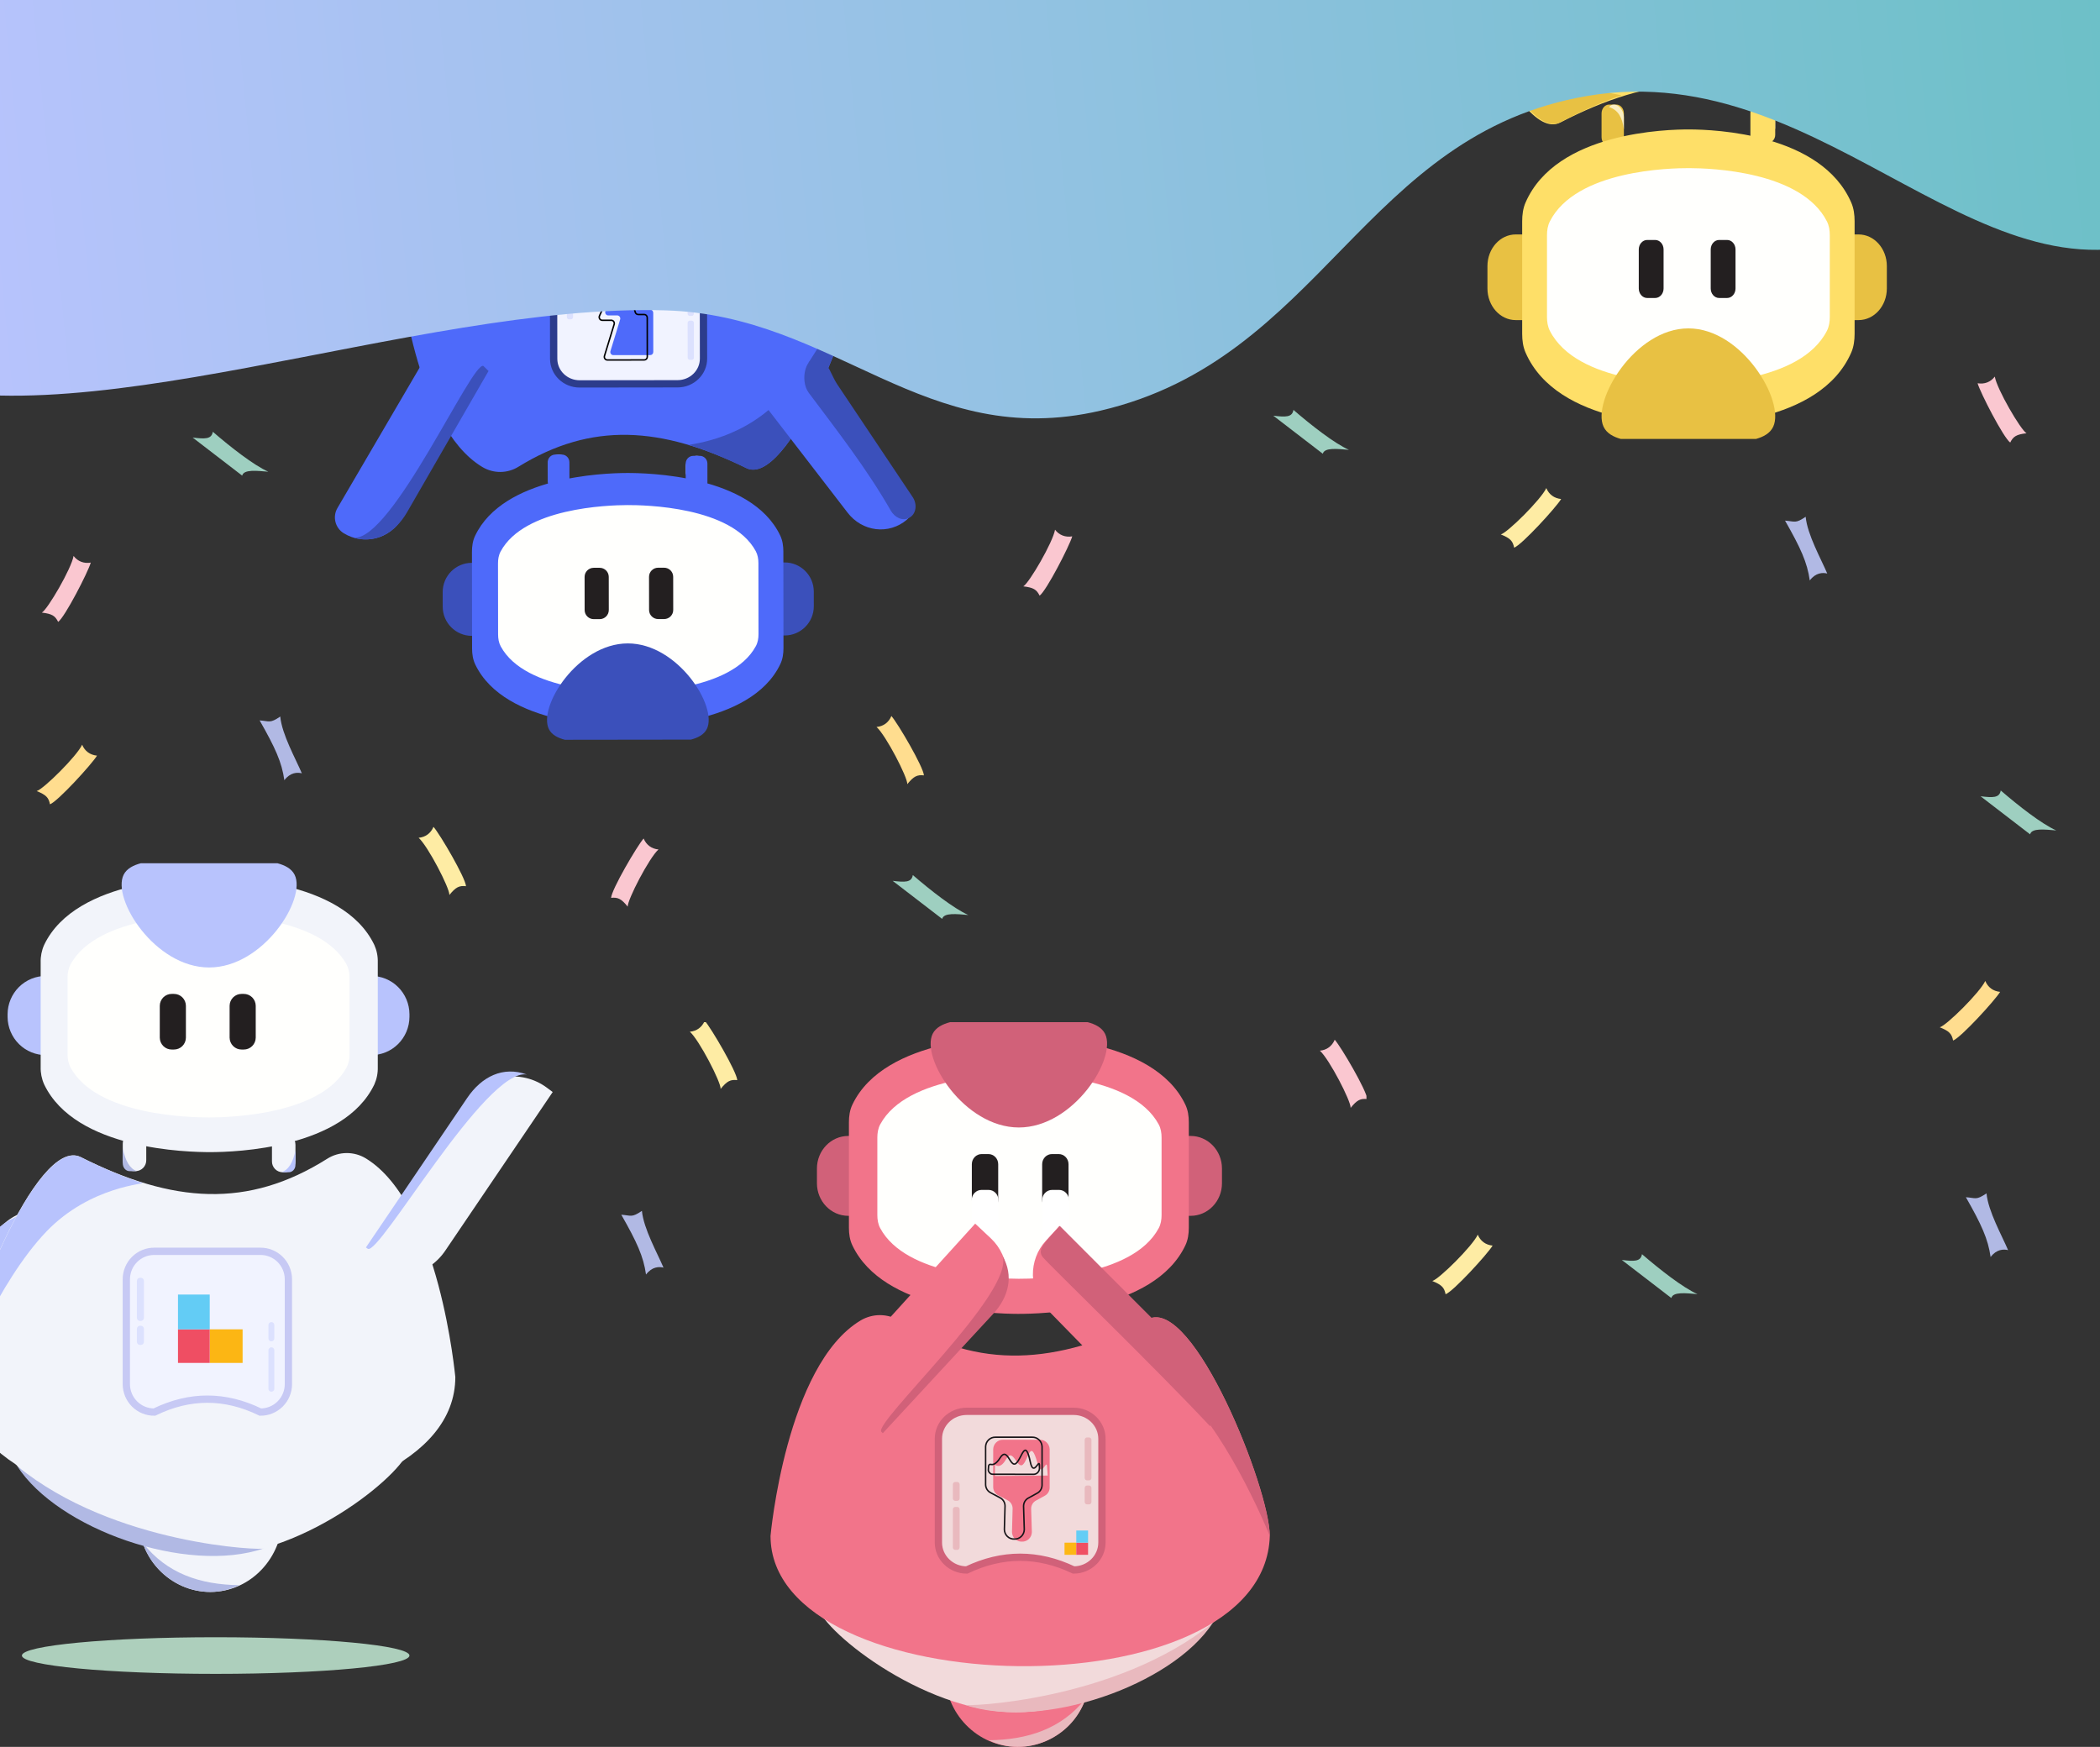 <svg width="1440" height="1198" viewBox="0 0 1440 1198" fill="none" xmlns="http://www.w3.org/2000/svg">
<rect x="0" y="0" width="1440" height="1198" fill="#333333" stroke="none"/>
<path d="M1067.96 39.995L1077.8 28.157L975.732 -71.432C969.745 -77.27 961.863 -80.293 953.818 -79.836C945.774 -79.379 938.227 -75.48 932.836 -68.997L923 -57.168L1025.07 42.421C1031.05 48.258 1038.93 51.28 1046.98 50.824C1055.02 50.369 1062.57 46.474 1067.96 39.995Z" fill="#FEDF68"/>
<path d="M1057.39 41.98C1018.32 6.422 947.839 -64.568 942.208 -69.143C936.577 -73.718 931.528 -65.095 923 -55.619L1013.2 32.163C1028.55 50.111 1041.07 54.184 1057.39 41.98Z" fill="#E8C143"/>
<path d="M1265.07 83.091C1261.04 85.609 1256.45 86.916 1251.78 86.872C1247.11 86.828 1242.54 85.435 1238.55 82.839C1184.42 47.766 1132.94 51.534 1069.87 84.032C1039.47 99.715 987.642 -36.894 987.642 -70.422C991.243 -198.354 1326.16 -189.98 1326.16 -70.422C1326.16 -70.396 1315.67 51.308 1265.07 83.091Z" fill="#FEDF68"/>
<path d="M989.343 -72.3C989.343 -38.458 1040.28 99.539 1070.22 83.721C1085.74 75.374 1104.67 67.447 1111.63 65.607C1114.88 64.745 1076.77 63.603 1047.22 31.231C1014.22 -4.781 989.343 -72.3 989.343 -72.3Z" fill="#E8C143"/>
<path opacity="0.8" d="M1203.68 73.398C1208.72 69.012 1217.11 73.835 1217.29 80.449C1217.29 83.396 1217.29 88.768 1217.29 88.768C1215.77 80.449 1212.21 75.499 1203.68 73.398Z" fill="#FFF9E1"/>
<path d="M1191.94 -95.039C1168.58 -83.056 1145.22 -83.056 1121.86 -95.039C1111.62 -95.039 1103.32 -86.344 1103.32 -75.698V-2.605C1103.36 8.066 1111.69 16.762 1121.86 16.762L1191.94 16.762C1202.19 16.762 1210.49 8.066 1210.49 -2.58V-75.685C1210.53 -86.344 1202.24 -95.039 1191.94 -95.039Z" fill="#FFF9E1" stroke="#E8C143" stroke-width="5" stroke-miterlimit="10"/>
<path d="M1108.36 100.139H1103.37C1100.52 100.139 1098.21 97.398 1098.21 94.017V77.836C1098.21 74.455 1100.52 71.715 1103.37 71.715H1108.36C1111.21 71.715 1113.52 74.455 1113.52 77.836V94.017C1113.52 97.398 1111.21 100.139 1108.36 100.139Z" fill="#E8C143"/>
<path d="M1211.56 98.242H1206.01C1202.85 98.242 1200.28 95.685 1200.28 92.529V77.426C1200.28 74.271 1202.85 71.713 1206.01 71.713H1211.56C1214.73 71.713 1217.29 74.271 1217.29 77.426V92.529C1217.29 95.685 1214.73 98.242 1211.56 98.242Z" fill="#FEDF68"/>
<path opacity="0.8" d="M1103.32 73.398C1107.1 69.013 1113.39 73.835 1113.52 80.448C1113.52 83.396 1113.52 88.768 1113.52 88.768C1112.38 80.49 1109.71 75.527 1103.32 73.398Z" fill="#FFF9E1"/>
<path d="M1274.45 219.518H1039.35C1028.64 219.518 1019.96 209.799 1019.96 197.81V182.482C1019.96 170.494 1028.64 160.775 1039.35 160.775H1274.45C1285.16 160.775 1293.84 170.494 1293.84 182.482V197.81C1293.84 209.799 1285.16 219.518 1274.45 219.518Z" fill="#E8C143"/>
<path d="M1158.49 88.769C1143.57 88.713 1067.25 90.346 1046.11 138.854C1044.35 142.84 1043.78 147.32 1043.78 151.765V228.922C1043.78 233.374 1044.35 237.842 1046.11 241.835C1067.85 291.638 1148.22 291.525 1157.98 291.525C1167.99 291.525 1247.75 291.413 1269.4 241.835C1271.15 237.849 1271.73 233.368 1271.73 228.923V151.768C1271.73 147.315 1271.16 142.847 1269.4 138.854C1248.82 91.639 1175.83 88.826 1158.49 88.769Z" fill="#FEDF68"/>
<path d="M1158.38 115.298C1145.68 115.258 1080.75 116.447 1062.77 151.808C1061.29 154.691 1060.79 158.023 1060.79 161.326V217.36C1060.79 220.67 1061.29 223.99 1062.77 226.879C1081.27 263.184 1149.64 263.102 1157.95 263.102C1166.47 263.102 1234.32 263.019 1252.74 226.879C1254.22 223.996 1254.72 220.665 1254.72 217.362V161.327C1254.72 158.017 1254.22 154.697 1252.74 151.808C1235.22 117.391 1173.13 115.34 1158.38 115.298Z" fill="#FFFFFD"/>
<path d="M1215.93 292.616C1213.8 297.204 1209.07 299.64 1204.17 301H1111.33C1106.44 299.64 1101.71 297.204 1099.58 292.616C1091.44 275.111 1120.8 225.203 1157.75 225.203C1194.71 225.203 1224.06 275.111 1215.93 292.616Z" fill="#E8C143"/>
<path d="M1134.97 204.359H1129.5C1126.31 204.359 1123.73 201.439 1123.73 197.836V171.089C1123.73 167.486 1126.31 164.566 1129.5 164.566H1134.97C1138.16 164.566 1140.74 167.486 1140.74 171.089V197.836C1140.74 201.439 1138.16 204.359 1134.97 204.359Z" fill="#231F20"/>
<path d="M1184.31 204.359H1178.83C1175.64 204.359 1173.06 201.439 1173.06 197.836V171.089C1173.06 167.486 1175.64 164.566 1178.83 164.566H1184.31C1187.49 164.566 1190.07 167.486 1190.07 171.089V197.836C1190.07 201.439 1187.49 204.359 1184.31 204.359Z" fill="#231F20"/>
<path d="M1373.23 -96.046L1363.83 -106.409L1268.94 -0.639C1263.11 5.864 1259.83 14.653 1259.82 23.793C1259.81 32.932 1263.08 41.674 1268.9 48.095L1278.29 58.449L1373.17 -47.321C1379.01 -53.824 1382.29 -62.61 1382.3 -71.746C1382.31 -80.884 1379.05 -89.625 1373.23 -96.046Z" fill="#FEDF68"/>
<path d="M1380.54 -81.776C1387.39 -68.354 1383.58 -54.429 1373.32 -43.601L1301.73 31.92L1300.86 30.977C1295.63 24.946 1388.17 -57.7 1380.54 -81.776Z" fill="#FFF2C3"/>
<g clip-path="url(#clip0)">
<path d="M429.197 52.828C403.969 52.86 383.544 73.747 383.576 99.481C383.608 125.215 404.087 146.05 429.315 146.018C454.544 145.987 474.969 125.1 474.937 99.366C474.905 73.632 454.426 52.797 429.197 52.828Z" fill="#4E6AFA"/>
<path d="M471.773 82.861C463.386 58.104 434.055 45.791 411.139 57.01C435.522 57.289 456.67 64.017 471.773 82.861Z" fill="#7188FB"/>
<path d="M319.287 158.598C317.192 158.6 315.117 158.182 313.181 157.364C311.245 156.548 309.485 155.35 308.005 153.838C306.523 152.327 305.348 150.532 304.549 148.557C303.748 146.582 303.338 144.465 303.341 142.328C303.324 128.463 368.432 74.583 428.201 74.508C487.97 74.433 558.459 126.499 558.479 142.007C558.481 146.317 556.806 150.45 553.821 153.5C550.837 156.549 546.787 158.266 542.562 158.271L319.287 158.598Z" fill="#B8C3FD"/>
<path d="M330.899 320.356C334.641 322.566 338.896 323.709 343.219 323.664C347.543 323.621 351.776 322.391 355.473 320.107C405.597 289.165 453.297 292.413 511.773 320.955C539.946 334.706 587.841 214.414 587.803 184.936C584.283 72.358 273.981 80.089 274.113 185.33C274.113 185.33 283.956 292.431 330.899 320.356Z" fill="#4E6AFA"/>
<path d="M235.768 365.738C229.824 362.11 227.881 354.391 231.398 348.38L289.303 249.419C293.252 242.668 299.676 237.802 307.158 235.892C314.641 233.981 322.571 235.183 329.202 239.231C335.14 242.856 337.082 250.568 333.569 256.573L275.658 355.546C271.708 362.294 265.288 367.16 257.807 369.071C250.327 370.982 242.399 369.784 235.768 365.738Z" fill="#4E6AFA"/>
<path d="M397.341 163.796C419.745 174.413 442.138 174.384 464.521 163.711C474.342 163.699 482.314 171.397 482.326 180.921L482.408 245.942C482.419 255.443 474.467 263.184 464.646 263.196L397.466 263.281C387.645 263.293 379.674 255.595 379.662 246.071L379.58 181.027C379.534 171.526 387.52 163.808 397.341 163.796Z" fill="#F1F3FF" stroke="#2C3C8C" stroke-width="5" stroke-miterlimit="10"/>
<path d="M445.88 243.518L420.585 243.55C420.258 243.551 419.936 243.474 419.644 243.324C419.352 243.175 419.098 242.957 418.903 242.688C418.709 242.42 418.58 242.109 418.524 241.781C418.47 241.452 418.492 241.114 418.589 240.796L425.24 219.075C425.336 218.757 425.358 218.42 425.304 218.091C425.25 217.763 425.122 217.452 424.928 217.184C424.735 216.915 424.484 216.695 424.192 216.544C423.902 216.392 423.581 216.311 423.254 216.309L417.071 216.316C416.722 216.317 416.379 216.227 416.073 216.057C415.767 215.886 415.507 215.64 415.319 215.341C415.13 215.042 415.018 214.699 414.993 214.344C414.968 213.989 415.031 213.633 415.175 213.309L428.461 183.757C428.641 183.363 428.933 183.033 429.301 182.814C429.669 182.595 430.094 182.496 430.519 182.531C430.943 182.565 431.347 182.731 431.676 183.007C432.006 183.284 432.243 183.655 432.359 184.074L439.713 210.808C439.837 211.255 440.099 211.646 440.462 211.926C440.824 212.206 441.265 212.357 441.719 212.356L445.841 212.351C446.394 212.351 446.924 212.574 447.316 212.972C447.706 213.37 447.927 213.911 447.928 214.475L447.962 241.391C447.962 241.67 447.908 241.946 447.804 242.204C447.7 242.462 447.546 242.696 447.354 242.893C447.16 243.092 446.931 243.248 446.678 243.355C446.425 243.463 446.154 243.518 445.88 243.518Z" fill="#4E6AFA"/>
<path d="M441.774 246.842L416.479 246.874C416.152 246.876 415.829 246.798 415.537 246.648C415.245 246.499 414.992 246.281 414.797 246.012C414.603 245.745 414.473 245.434 414.418 245.105C414.364 244.776 414.385 244.438 414.482 244.12L421.134 222.399C421.232 222.081 421.256 221.743 421.202 221.413C421.15 221.084 421.022 220.773 420.828 220.503C420.635 220.233 420.382 220.014 420.089 219.864C419.797 219.712 419.475 219.633 419.148 219.633L412.965 219.641C412.616 219.641 412.272 219.552 411.966 219.381C411.66 219.21 411.4 218.965 411.212 218.665C411.024 218.366 410.911 218.023 410.887 217.668C410.861 217.313 410.924 216.957 411.068 216.633L424.355 187.081C424.534 186.687 424.826 186.358 425.194 186.138C425.563 185.919 425.987 185.82 426.412 185.855C426.837 185.889 427.241 186.056 427.569 186.331C427.899 186.608 428.137 186.98 428.253 187.398L435.606 214.133C435.732 214.579 435.997 214.973 436.361 215.252C436.725 215.531 437.168 215.682 437.624 215.681L441.735 215.675C442.287 215.675 442.818 215.898 443.209 216.297C443.601 216.694 443.82 217.235 443.821 217.799L443.855 244.715C443.855 245.278 443.637 245.819 443.247 246.219C442.856 246.617 442.326 246.842 441.774 246.842Z" stroke="black" stroke-miterlimit="10"/>
<path d="M587.725 185.015C587.762 214.516 539.924 334.819 511.694 321.047C497.044 313.782 479.23 306.9 472.718 305.3C469.642 304.557 505.557 303.513 533.396 275.275C564.328 243.897 587.725 185.015 587.725 185.015Z" fill="#3B50BB"/>
<path d="M473.05 246.804L474.333 246.803C475.154 246.802 475.819 246.122 475.818 245.285L475.788 221.401C475.787 220.564 475.12 219.886 474.299 219.887L473.016 219.888C472.194 219.889 471.53 220.569 471.531 221.406L471.561 245.29C471.562 246.127 472.228 246.805 473.05 246.804Z" fill="#DCE1FE"/>
<path d="M473.013 216.671L474.296 216.67C475.117 216.669 475.782 215.99 475.781 215.152L475.77 206.352C475.769 205.515 475.102 204.837 474.281 204.838L472.998 204.839C472.176 204.84 471.512 205.52 471.513 206.357L471.524 215.157C471.525 215.995 472.191 216.672 473.013 216.671Z" fill="#DCE1FE"/>
<path d="M390.172 203.336L391.456 203.334C392.277 203.333 392.942 202.653 392.941 201.816L392.911 177.932C392.91 177.095 392.243 176.417 391.422 176.418L390.138 176.42C389.317 176.421 388.653 177.1 388.654 177.937L388.684 201.821C388.685 202.658 389.351 203.337 390.172 203.336Z" fill="#DCE1FE"/>
<path d="M390.191 218.994L391.475 218.992C392.296 218.991 392.962 218.311 392.96 217.473L392.949 208.674C392.948 207.836 392.282 207.158 391.461 207.159L390.177 207.161C389.356 207.162 388.691 207.842 388.692 208.68L388.704 217.479C388.705 218.317 389.37 218.995 390.191 218.994Z" fill="#DCE1FE"/>
<path d="M481.593 313.929C477.364 310.488 470.33 314.276 470.191 319.503C470.194 321.801 470.199 326.028 470.199 326.028C471.475 319.501 474.443 315.581 481.593 313.929Z" fill="#B8C3FD"/>
<path d="M242.515 368.777C257.909 372.95 270.918 365.336 279.055 351.43L335 254.426L331.5 251C323.998 246.766 268.863 371.165 242.515 368.777Z" fill="#3B50BB"/>
<path d="M386.965 313.014C382.737 309.573 375.703 313.361 375.563 318.577C375.566 320.874 375.571 325.102 375.571 325.102C376.836 318.576 379.816 314.689 386.965 313.014Z" fill="#B8C3FD"/>
<path d="M395.715 79.305C444.629 62.885 526.227 91.295 551.898 130.414C490.399 81.035 395.093 77.881 395.715 79.305Z" fill="#7188FB"/>
<path d="M458.822 180.847L466.221 180.838L466.211 173.222L458.812 173.231L458.822 180.847Z" fill="#FCB614"/>
<path d="M466.209 180.837L473.608 180.828L473.599 173.212L466.2 173.221L466.209 180.837Z" fill="#EF4E63"/>
<path d="M466.219 188.455L473.618 188.445L473.609 180.828L466.21 180.838L466.219 188.455Z" fill="#63CCF5"/>
<path d="M475.426 336.383L479.886 336.378C482.766 336.374 485.098 333.989 485.094 331.052L485.078 317.921C485.074 314.984 482.736 312.605 479.856 312.609L475.396 312.614C472.516 312.618 470.185 315.003 470.189 317.94L470.205 331.071C470.209 334.008 472.546 336.387 475.426 336.383Z" fill="#4E6AFA"/>
<path d="M380.799 335.504L385.259 335.499C388.139 335.495 390.47 333.11 390.466 330.173L390.45 317.042C390.446 314.105 388.109 311.726 385.229 311.73L380.769 311.735C377.889 311.739 375.557 314.124 375.561 317.061L375.577 330.192C375.581 333.129 377.919 335.508 380.799 335.504Z" fill="#4E6AFA"/>
<path d="M323.606 436.07L538.063 435.801C549.108 435.787 558.051 426.821 558.037 415.775L558.025 405.686C558.011 394.641 549.045 385.698 538 385.711L323.543 385.981C312.497 385.995 303.554 394.961 303.568 406.006L303.581 416.095C303.594 427.141 312.56 436.084 323.606 436.07Z" fill="#3B50BB"/>
<path d="M429.635 324.377C443.612 324.312 515.108 325.621 534.964 367.175C536.612 370.595 537.153 374.42 537.158 378.216L537.241 444.397C537.246 448.2 536.718 452.016 535.075 455.446C514.757 498.16 439.472 498.158 430.328 498.17C420.947 498.181 346.231 498.179 325.898 455.709C324.251 452.288 323.71 448.464 323.705 444.667L323.622 378.487C323.617 374.684 324.146 370.868 325.787 367.438C345.02 326.944 413.384 324.446 429.635 324.377Z" fill="#4E6AFA"/>
<path d="M430.147 346.384C441.835 346.335 501.623 347.291 518.223 377.956C519.589 380.46 520.051 383.337 520.055 386.19L520.116 434.858C520.12 437.717 519.667 440.586 518.305 443.099C501.307 474.624 438.351 474.632 430.705 474.642C422.86 474.652 360.379 474.659 343.383 443.319C342.015 440.814 341.554 437.937 341.55 435.084L341.489 386.416C341.485 383.558 341.938 380.688 343.301 378.176C359.388 348.289 416.558 346.437 430.147 346.384Z" fill="#FFFFFD"/>
<path d="M376.384 500.039C378.369 504.034 382.778 506.151 387.334 507.329L473.77 507.22C478.324 506.03 482.727 503.903 484.702 499.903C492.257 484.645 464.875 441.205 430.469 441.248C396.063 441.291 368.791 484.801 376.384 500.039Z" fill="#3B50BB"/>
<path d="M451.319 424.546L455.415 424.541C458.859 424.537 461.647 421.741 461.643 418.297L461.614 395.561C461.61 392.117 458.815 389.328 455.371 389.333L451.274 389.338C447.83 389.342 445.042 392.138 445.046 395.582L445.075 418.318C445.079 421.762 447.875 424.551 451.319 424.546Z" fill="#231F20"/>
<path d="M407.137 424.603L411.233 424.598C414.677 424.593 417.465 421.798 417.461 418.354L417.432 395.617C417.428 392.173 414.632 389.385 411.188 389.389L407.092 389.394C403.648 389.399 400.86 392.194 400.864 395.638L400.893 418.375C400.897 421.819 403.692 424.607 407.137 424.603Z" fill="#231F20"/>
<path d="M512.272 241.722C506.954 246.208 506.207 254.23 510.58 259.906L581.26 351.644C583.65 354.748 586.592 357.338 589.918 359.263C593.245 361.188 596.89 362.413 600.646 362.867C604.402 363.32 608.195 362.994 611.809 361.906C615.423 360.818 618.786 358.991 621.707 356.527C627.021 352.046 627.767 344.031 623.398 338.361L552.696 246.595C547.869 240.334 540.899 236.304 533.319 235.39C525.739 234.477 518.168 236.755 512.272 241.722Z" fill="#4E6AFA"/>
<path d="M562.5 246.501C552.608 242.161 548.048 260.669 554.572 269.384C574.073 295.438 594.085 321.009 610.797 350.123C613.485 354.806 618.73 357.601 623.375 355.16C628.407 352.515 629.076 345.731 625.822 340.867L573.947 263.323C570.19 257.706 568.172 248.989 562.5 246.501Z" fill="#3B50BB"/>
</g>
<path d="M611.242 491.04C609.398 495.451 605.746 498.142 601.057 498.545C607.482 504.323 622.356 533.039 622.154 537.765C626.58 532.3 628.941 531.238 633.542 531.747C633.237 526.038 615.701 496.063 611.242 491.04Z" fill="#FFDD8F"/>
<path fill-rule="evenodd" clip-rule="evenodd" d="M1088.64 65.772C1255.97 37.418 1363.94 226.432 1500.86 155.173C1650.72 77.178 1312.84 -51.855 1463.54 -129.338C1670.78 -235.897 2112.48 -72.462 2211.76 -210.354C2308.8 -345.137 1790.26 -288.596 1635.74 -368.523C1584.01 -395.281 1642.05 -456.226 1649.66 -501.109C1661.37 -570.194 1700.54 -640.876 1693.2 -707.375C1682.14 -807.504 1760.69 -964.432 1595.48 -991.812C1438.61 -1017.81 1279.95 -843.861 1099.79 -805.722C962.661 -776.695 830.313 -848.167 701.68 -802.607C568.263 -755.354 530.857 -656.933 462.268 -579.926C408.453 -519.506 430.25 -445.015 339.792 -396.299C179.513 -309.982 -111.954 -316.944 -220.578 -212.181C-304.845 -130.91 -90.892 -81.321 -67.78 -3.219C-43.468 78.935 -194.304 210.128 -81.898 256.454C44.123 308.392 283.293 207.641 456.497 212.853C572.995 216.359 633.625 309.776 754.613 281.626C906.746 246.229 934.616 91.871 1088.64 65.772Z" fill="url(#paint0_linear)"/>
<g clip-path="url(#clip1)">
<path d="M697.806 1198C670.27 1198 647.949 1175.18 647.949 1147.04C647.949 1118.9 670.27 1096.08 697.806 1096.08C725.341 1096.08 747.663 1118.9 747.663 1147.04C747.663 1175.18 725.341 1198 697.806 1198Z" fill="#F2748A"/>
<path d="M744.258 1165.09C735.137 1192.18 703.141 1205.69 678.113 1193.45C704.702 1193.11 727.774 1185.71 744.258 1165.09Z" fill="#E9B9BE"/>
<path d="M577.699 1082.47C573.089 1082.47 568.668 1084.34 565.409 1087.68C562.149 1091.01 560.317 1095.53 560.317 1100.24C560.317 1115.4 631.453 1174.24 696.7 1174.24C761.947 1174.24 838.773 1117.2 838.773 1100.24C838.773 1095.53 836.942 1091.01 833.682 1087.68C830.423 1084.34 826.001 1082.47 821.392 1082.47H577.699Z" fill="#F2DADB"/>
<path d="M590.151 905.545C594.232 903.123 598.875 901.867 603.594 901.909C608.313 901.951 612.933 903.29 616.972 905.784C671.722 939.556 723.779 935.938 787.564 904.64C818.295 889.562 870.733 1021.06 870.733 1053.3C867.045 1176.43 528.358 1168.4 528.358 1053.3C528.358 1053.3 538.979 936.151 590.151 905.545Z" fill="#F2748A"/>
<path d="M870.647 1053.21C870.647 1020.95 818.27 889.437 787.478 904.539C771.498 912.505 752.064 920.056 744.959 921.815C741.603 922.632 780.803 923.725 811.226 954.569C845.042 988.844 870.647 1053.21 870.647 1053.21Z" fill="#D16179"/>
<path d="M661.225 1169.09C714.622 1187.02 803.654 1155.8 831.619 1112.98C764.578 1167.07 660.536 1170.65 661.225 1169.09Z" fill="#E9B9BE"/>
<path d="M686.289 1011.95H714.13C715.065 1011.99 715.978 1011.65 716.669 1011C717.36 1010.36 717.773 1009.46 717.817 1008.5V993.001C717.775 992.044 717.364 991.142 716.673 990.493C715.982 989.846 715.067 989.505 714.13 989.546H686.289C685.352 989.508 684.439 989.85 683.748 990.498C683.057 991.145 682.645 992.045 682.601 993.001V1008.5C682.648 1009.46 683.063 1010.36 683.752 1011C684.443 1011.65 685.354 1011.99 686.289 1011.95Z" fill="#F2748A"/>
<path d="M662.884 1076.68C687.321 1065.04 711.766 1065.04 736.219 1076.68C746.926 1076.68 755.616 1068.25 755.616 1057.83V986.721C755.616 976.331 746.926 967.875 736.219 967.875H662.884C652.165 967.875 643.475 976.305 643.475 986.721V1057.86C643.475 1068.2 652.165 1076.68 662.884 1076.68Z" fill="#F2DADB" stroke="#D16179" stroke-width="5" stroke-miterlimit="10"/>
<path d="M745.401 985.791H746.803C747.699 985.791 748.425 986.534 748.425 987.45V1013.57C748.425 1014.49 747.699 1015.23 746.803 1015.23H745.401C744.505 1015.23 743.779 1014.49 743.779 1013.57V987.45C743.779 986.534 744.505 985.791 745.401 985.791Z" fill="#E9B9BE"/>
<path d="M745.401 1018.75H746.803C747.699 1018.75 748.425 1019.49 748.425 1020.41V1030.03C748.425 1030.95 747.699 1031.69 746.803 1031.69H745.401C744.505 1031.69 743.779 1030.95 743.779 1030.03V1020.41C743.779 1019.49 744.505 1018.75 745.401 1018.75Z" fill="#E9B9BE"/>
<path d="M655.004 1033.45H656.405C657.302 1033.45 658.028 1034.19 658.028 1035.11V1061.23C658.028 1062.14 657.302 1062.88 656.405 1062.88H655.004C654.108 1062.88 653.382 1062.14 653.382 1061.23V1035.11C653.382 1034.19 654.108 1033.45 655.004 1033.45Z" fill="#E9B9BE"/>
<path d="M655.004 1016.32H656.405C657.302 1016.32 658.028 1017.06 658.028 1017.98V1027.61C658.028 1028.52 657.302 1029.26 656.405 1029.26H655.004C654.108 1029.26 653.382 1028.52 653.382 1027.61V1017.98C653.382 1017.06 654.108 1016.32 655.004 1016.32Z" fill="#E9B9BE"/>
<path d="M729.962 1057.95H738.039V1066.28H729.962V1057.95Z" fill="#FDB714"/>
<path d="M738.026 1057.95H746.102V1066.28H738.026V1057.95Z" fill="#F04F63"/>
<path d="M738.026 1049.62H746.102V1057.95H738.026V1049.62Z" fill="#63CDF5"/>
<path d="M719.761 1020.27V993.756C719.68 991.987 718.917 990.323 717.638 989.129C716.36 987.934 714.669 987.307 712.938 987.385H687.874C686.146 987.307 684.457 987.933 683.178 989.124C681.899 990.316 681.134 991.977 681.052 993.744V1019.91C681.07 1021.07 681.401 1022.2 682.009 1023.18C682.616 1024.16 683.476 1024.95 684.494 1025.46L690.923 1028.89C691.963 1029.41 692.838 1030.22 693.446 1031.22C694.055 1032.23 694.373 1033.39 694.365 1034.58L693.934 1050.7C693.951 1051.59 694.142 1052.46 694.496 1053.28C694.849 1054.09 695.358 1054.82 695.993 1055.43C696.628 1056.04 697.375 1056.51 698.191 1056.82C699.007 1057.13 699.874 1057.27 700.745 1057.23C701.616 1057.27 702.486 1057.13 703.305 1056.82C704.122 1056.51 704.872 1056.04 705.508 1055.43C706.144 1054.82 706.653 1054.09 707.007 1053.27C707.361 1052.45 707.551 1051.58 707.566 1050.68L707.075 1034.73C707.062 1033.56 707.369 1032.41 707.962 1031.41C708.555 1030.4 709.41 1029.59 710.431 1029.06L716.417 1025.77C717.41 1025.25 718.247 1024.46 718.836 1023.49C719.426 1022.52 719.745 1021.41 719.761 1020.27Z" fill="#F2748A"/>
<path d="M718.432 1011.92L682.207 1012.23L682.28 1004.47C682.28 1004.47 685.821 1008.08 689.877 1000.7C694.573 992.135 697.4 1007.66 701.321 1004.47C705.242 1001.28 706.533 985.778 711.351 1003.22C714.461 1014.52 717.584 999.812 718.002 1005.88L718.432 1011.92Z" fill="#F2DADB"/>
<path d="M714.56 1018.52V991.998C714.474 990.231 713.709 988.571 712.431 987.378C711.154 986.184 709.467 985.556 707.738 985.627H682.662C680.933 985.552 679.246 986.181 677.969 987.375C676.693 988.569 675.932 990.231 675.852 991.998V1018.17C675.872 1019.32 676.204 1020.45 676.811 1021.43C677.419 1022.4 678.278 1023.19 679.294 1023.7L685.722 1027.14C686.762 1027.66 687.638 1028.47 688.247 1029.48C688.856 1030.49 689.174 1031.65 689.164 1032.83L688.721 1048.95C688.741 1049.84 688.933 1050.72 689.288 1051.53C689.643 1052.34 690.153 1053.08 690.788 1053.68C691.424 1054.29 692.172 1054.77 692.988 1055.07C693.805 1055.38 694.674 1055.52 695.544 1055.48C696.415 1055.52 697.286 1055.39 698.104 1055.08C698.922 1054.77 699.671 1054.29 700.307 1053.68C700.943 1053.07 701.453 1052.34 701.807 1051.52C702.16 1050.71 702.35 1049.83 702.366 1048.94L701.874 1032.98C701.86 1031.81 702.167 1030.66 702.757 1029.66C703.348 1028.66 704.2 1027.85 705.217 1027.32L711.204 1024.01C712.199 1023.49 713.036 1022.71 713.628 1021.74C714.218 1020.77 714.541 1019.66 714.56 1018.52Z" stroke="#171518" stroke-miterlimit="10"/>
<path d="M679.502 1004.29C680.855 1004.62 683.068 1004.17 685.735 999.876C690.86 991.583 692.619 1006.71 696.637 1003.65C700.657 1000.58 702.92 985.515 706.472 1002.54C708.77 1013.53 712.765 999.285 712.778 1005.19V1007.11C712.723 1008.22 712.245 1009.25 711.446 1010C710.647 1010.74 709.592 1011.13 708.512 1011.08L680.634 1011.02C680.351 1011.02 680.07 1010.98 679.798 1010.91C679.275 1010.69 678.812 1010.35 678.446 1009.92C678.082 1009.48 677.829 1008.96 677.708 1008.39C677.695 1008.28 677.695 1008.16 677.708 1008.04L677.917 1005.24C677.95 1005.07 678.019 1004.9 678.12 1004.76C678.22 1004.61 678.35 1004.49 678.499 1004.4C678.649 1004.31 678.816 1004.25 678.989 1004.23C679.162 1004.21 679.337 1004.23 679.502 1004.29Z" stroke="#171518" stroke-miterlimit="10"/>
<path d="M581.673 779.025H816.44C828.306 779.025 837.925 789.026 837.925 801.362V811.472C837.925 823.809 828.306 833.809 816.44 833.809H581.673C569.808 833.809 560.189 823.809 560.189 811.472V801.362C560.189 789.026 569.808 779.025 581.673 779.025Z" fill="#D16179"/>
<path d="M697.901 901.044C713.156 901.096 791.192 899.566 812.808 854.09C814.597 850.355 815.186 846.149 815.186 841.975V769.661C815.186 765.481 814.601 761.287 812.808 757.545C790.571 710.855 708.398 710.961 698.419 710.961C688.179 710.961 606.627 711.066 584.495 757.545C582.704 761.28 582.116 765.487 582.116 769.66V841.974C582.116 846.155 582.701 850.348 584.495 854.09C605.541 898.353 680.163 900.991 697.901 901.044Z" fill="#F2748A"/>
<path d="M698.43 876.972C711.187 877.011 776.443 875.882 794.519 842.322C796.003 839.587 796.508 836.419 796.508 833.28V780.115C796.508 776.968 796.007 773.812 794.519 771.072C775.924 736.616 707.208 736.693 698.862 736.693C690.3 736.693 622.104 736.771 603.595 771.072C602.11 773.806 601.605 776.974 601.605 780.114V833.279C601.605 836.425 602.107 839.581 603.595 842.322C621.195 874.987 683.598 876.933 698.43 876.972Z" fill="#FFFFFD"/>
<path d="M639.537 708.988C641.699 704.616 646.507 702.295 651.479 701H745.822C750.794 702.295 755.603 704.616 757.765 708.988C766.032 725.665 736.205 773.215 698.651 773.215C661.096 773.215 631.27 725.665 639.537 708.988Z" fill="#D16179"/>
<path d="M721.325 791.453H726.01C729.71 791.453 732.709 794.571 732.709 798.418V822.997C732.709 826.843 729.71 829.962 726.01 829.962H721.325C717.625 829.962 714.625 826.843 714.625 822.997V798.418C714.625 794.571 717.625 791.453 721.325 791.453Z" fill="#231F20"/>
<path d="M673.1 791.453H677.786C681.486 791.453 684.485 794.571 684.485 798.418V822.997C684.485 826.843 681.486 829.962 677.786 829.962H673.1C669.4 829.962 666.401 826.843 666.401 822.997V798.418C666.401 794.571 669.4 791.453 673.1 791.453Z" fill="#231F20"/>
<path d="M673.109 816.027H677.841C681.578 816.027 684.606 819.102 684.606 822.895V847.132C684.606 850.925 681.578 854 677.841 854H673.109C669.373 854 666.344 850.925 666.344 847.132V822.895C666.344 819.102 669.373 816.027 673.109 816.027Z" fill="white"/>
<path d="M721.45 816.027H726.182C729.918 816.027 732.947 819.102 732.947 822.895V847.132C732.947 850.925 729.918 854 726.182 854H721.45C717.714 854 714.685 850.925 714.685 847.132V822.895C714.685 819.102 717.714 816.027 721.45 816.027Z" fill="white"/>
<path d="M747.872 887.816H752.739C755.883 887.816 758.431 890.421 758.431 893.633V907.995C758.431 911.207 755.883 913.811 752.739 913.811H747.872C744.729 913.811 742.181 911.207 742.181 907.995V893.633C742.181 890.421 744.729 887.816 747.872 887.816Z" fill="#D16179"/>
<path d="M644.593 888.908H649.461C652.604 888.908 655.152 891.513 655.152 894.726V909.086C655.152 912.3 652.604 914.903 649.461 914.903H644.593C641.45 914.903 638.902 912.3 638.902 909.086V894.726C638.902 891.513 641.45 888.908 644.593 888.908Z" fill="#F2748A"/>
<path d="M754.633 912.404C750.024 916.174 742.341 912.04 742.181 906.323C742.181 903.811 742.181 899.188 742.181 899.188C743.583 906.286 746.828 910.545 754.633 912.404Z" fill="#F7A9B1"/>
<path d="M651.354 913.497C646.745 917.265 639.062 913.131 638.902 907.428C638.902 904.915 638.902 900.291 638.902 900.291C640.304 907.377 643.549 911.674 651.354 913.497Z" fill="#E9B9BE"/>
<path d="M679.479 849.291L668.698 839.157L567.505 950.761C561.283 957.623 557.969 966.699 558.293 975.992C558.616 985.284 562.551 994.032 569.23 1000.31L580 1010.43L681.194 898.831C687.413 891.969 690.728 882.896 690.406 873.607C690.085 864.316 686.154 855.57 679.479 849.291Z" fill="#F2748A"/>
<path d="M687.366 861.182C695.363 874.864 691.713 889.521 680.886 901.227L605.36 982.878L604.377 981.934C598.425 975.876 696.612 885.921 687.366 861.182Z" fill="#D16179"/>
<path d="M824.016 986.727L814.735 996.875L717.811 897.756C711.85 891.661 708.419 883.317 708.27 874.56C708.122 865.804 711.27 857.352 717.021 851.064L726.293 840.925L823.227 940.052C829.186 946.147 832.619 954.491 832.767 963.249C832.915 972.005 829.768 980.457 824.016 986.745L824.016 986.727Z" fill="#F2748A"/>
<path d="M829.714 978.051C792.896 938.605 719.907 867.948 715.116 862.223C710.324 856.499 718.245 850.487 726.695 840.7L817.174 931.341C835.419 946.61 840.274 959.713 829.714 978.051Z" fill="#D16179"/>
<path d="M483.242 700.04C481.398 704.451 477.746 707.142 473.057 707.545C479.482 713.323 494.356 742.039 494.154 746.765C498.58 741.3 500.941 740.238 505.542 740.747C505.237 735.038 487.701 705.063 483.242 700.04Z" fill="#FEECA4"/>
<path d="M915.242 713.04C913.398 717.451 909.746 720.142 905.057 720.545C911.482 726.323 926.356 755.039 926.154 759.765C930.58 754.3 932.941 753.238 937.542 753.747C937.237 748.038 919.701 718.063 915.242 713.04Z" fill="#FAC7D0"/>
</g>
<path d="M1023.51 854.222C1018.76 853.77 1015.1 851.081 1013.33 846.723C1009.71 854.574 986.707 877.3 982.133 878.51C988.666 881.114 990.38 883.054 991.26 887.599C996.621 885.613 1020.04 859.971 1023.51 854.222Z" fill="#FEECA4"/>
<path d="M1070.51 342.222C1065.76 341.77 1062.1 339.081 1060.33 334.723C1056.71 342.574 1033.71 365.3 1029.13 366.51C1035.67 369.114 1037.38 371.054 1038.26 375.599C1043.62 373.613 1067.04 347.971 1070.51 342.222Z" fill="#FEECA4"/>
<path d="M1371.51 680.222C1366.76 679.77 1363.1 677.081 1361.33 672.723C1357.71 680.574 1334.71 703.3 1330.13 704.51C1336.67 707.114 1338.38 709.054 1339.26 713.599C1344.62 711.613 1368.04 685.971 1371.51 680.222Z" fill="#FFDD8F"/>
<path d="M440.176 830.4C433.027 835.227 432.928 833.547 426.031 833.045C436.719 851.797 441.246 861.676 442.985 874.065C447.092 868.631 451.906 868.568 454.97 869.32C450.812 859.477 441.303 842.638 440.176 830.4Z" fill="#B1B9E4"/>
<path d="M1362.18 818.4C1355.03 823.227 1354.93 821.547 1348.03 821.045C1358.72 839.797 1363.25 849.676 1364.99 862.065C1369.09 856.631 1373.91 856.568 1376.97 857.32C1372.81 847.477 1363.3 830.638 1362.18 818.4Z" fill="#B1B9E4"/>
<path d="M1238.18 354.4C1231.03 359.227 1230.93 357.547 1224.03 357.045C1234.72 375.797 1239.25 385.676 1240.99 398.065C1245.09 392.631 1249.91 392.568 1252.97 393.32C1248.81 383.477 1239.3 366.638 1238.18 354.4Z" fill="#B1B9E4"/>
<path d="M147.889 1147.93C221.277 1147.93 280.77 1142.31 280.77 1135.36C280.77 1128.42 221.277 1122.8 147.889 1122.8C74.501 1122.8 15.009 1128.42 15.009 1135.36C15.009 1142.31 74.501 1147.93 147.889 1147.93Z" fill="#ADCFBC"/>
<path d="M144.219 1091.75C171.573 1091.75 193.759 1068.55 193.759 1040C193.759 1011.45 171.573 988.252 144.219 988.252C116.865 988.252 94.679 1011.45 94.679 1040C94.679 1068.55 116.85 1091.75 144.219 1091.75Z" fill="#F2F4FA"/>
<path d="M263.475 974.22C265.751 974.222 268.004 974.687 270.098 975.586C272.192 976.485 274.084 977.801 275.661 979.454C278.91 982.868 280.725 987.412 280.727 992.14C280.727 1007.5 210.146 1067.07 145.424 1067.07C80.702 1067.07 4.468 1009.41 4.468 992.14C4.451 987.403 6.262 982.844 9.519 979.425C11.094 977.766 12.985 976.443 15.078 975.536C17.172 974.629 19.426 974.156 21.706 974.146L263.475 974.22Z" fill="#F2F4FA"/>
<path d="M58.559 843.117L61.818 846.902L-32.754 936.014C-36.611 939.689 -41.17 942.534 -46.154 944.377C-51.138 946.219 -56.443 947.021 -61.745 946.732C-67.046 946.442 -72.234 945.069 -76.991 942.695C-81.749 940.321 -85.976 936.996 -89.416 932.924L-92.675 929.109L1.912 839.997C5.767 836.321 10.326 833.476 15.309 831.633C20.293 829.791 25.598 828.99 30.899 829.281C36.2 829.571 41.386 830.947 46.142 833.323C50.898 835.699 55.123 839.027 58.559 843.102V843.117Z" fill="#F2F4FA"/>
<path d="M42.318 833.568C2.982 868.402 -37.968 904.05 -73.046 944.547C-80.24 942.049 -87.567 935.528 -93 929.2L-2.186 843.178C3.679 837.605 10.944 833.751 18.825 832.03C26.646 830.345 34.779 830.877 42.318 833.568Z" fill="#B8C3FD"/>
<path d="M250.935 794.457C246.923 792.002 242.311 790.721 237.616 790.761C232.921 790.8 228.33 792.157 224.359 794.679C170.032 828.937 118.569 825.27 55.403 793.541C24.907 778.208 -26.954 911.617 -26.954 944.352C-23.356 1069.3 312.222 1061.16 312.222 944.352C312.119 944.337 301.562 825.507 250.935 794.457Z" fill="#F2F4FA"/>
<path d="M375.021 745.947L379 748.904L305.424 857.547C302.444 862 298.61 865.808 294.147 868.746C289.683 871.684 284.681 873.693 279.435 874.654C274.227 875.578 268.886 875.424 263.739 874.201C258.592 872.979 253.746 870.713 249.497 867.542L245.518 864.585L319.094 755.942C322.073 751.489 325.908 747.681 330.371 744.743C334.834 741.805 339.836 739.796 345.083 738.835C350.291 737.911 355.632 738.065 360.779 739.288C365.926 740.51 370.772 742.776 375.021 745.947Z" fill="#F2F4FA"/>
<path d="M178.533 968.396C154.306 956.568 130.079 956.568 105.852 968.396C100.792 968.436 95.924 966.45 92.317 962.877C88.71 959.303 86.66 954.433 86.618 949.338V877.259C86.631 874.731 87.14 872.23 88.114 869.901C89.089 867.571 90.51 865.458 92.296 863.682C94.083 861.906 96.2 860.503 98.526 859.552C100.852 858.601 103.342 858.122 105.852 858.141H178.533C183.593 858.102 188.461 860.087 192.068 863.661C195.675 867.235 197.725 872.104 197.767 877.2V949.279C197.754 951.807 197.245 954.307 196.271 956.637C195.297 958.966 193.875 961.08 192.089 962.856C190.302 964.631 188.185 966.035 185.859 966.986C183.533 967.936 181.043 968.416 178.533 968.396Z" fill="#F1F3FF" stroke="#C7C9F4" stroke-width="5" stroke-miterlimit="10"/>
<path d="M96.543 876.281H96.014C95.735 876.279 95.457 876.333 95.198 876.439C94.939 876.545 94.704 876.701 94.505 876.899C94.305 877.096 94.147 877.332 94.038 877.591C93.93 877.85 93.873 878.129 93.871 878.41V903.767C93.871 904.05 93.926 904.329 94.034 904.589C94.142 904.849 94.301 905.085 94.5 905.284C94.7 905.482 94.936 905.638 95.196 905.743C95.456 905.848 95.734 905.9 96.014 905.897H96.543C96.824 905.9 97.103 905.848 97.363 905.743C97.624 905.638 97.862 905.482 98.062 905.284C98.263 905.086 98.423 904.851 98.532 904.59C98.642 904.33 98.699 904.05 98.701 903.767V878.41C98.694 877.84 98.462 877.297 98.058 876.898C97.654 876.499 97.109 876.277 96.543 876.281Z" fill="#DCE1FE"/>
<path d="M96.543 909.18H96.014C95.446 909.18 94.9 909.407 94.499 909.812C94.096 910.217 93.871 910.766 93.871 911.338V920.21C93.871 920.493 93.926 920.772 94.034 921.034C94.142 921.295 94.3 921.532 94.499 921.731C94.699 921.93 94.935 922.088 95.195 922.195C95.455 922.302 95.734 922.356 96.014 922.354H96.543C97.106 922.358 97.649 922.138 98.053 921.742C98.457 921.347 98.69 920.807 98.701 920.239V911.368C98.705 911.081 98.652 910.796 98.545 910.529C98.439 910.263 98.28 910.021 98.079 909.817C97.878 909.613 97.638 909.452 97.375 909.343C97.111 909.233 96.828 909.178 96.543 909.18Z" fill="#DCE1FE"/>
<path d="M186.316 923.992H185.861C185.34 924.048 184.862 924.307 184.527 924.713C184.193 925.119 184.029 925.64 184.07 926.166V952.232C184.029 952.758 184.193 953.279 184.527 953.685C184.862 954.091 185.34 954.35 185.861 954.406H186.316C186.837 954.35 187.315 954.091 187.65 953.685C187.985 953.279 188.149 952.758 188.107 952.232V926.151C188.145 925.627 187.979 925.11 187.645 924.707C187.31 924.305 186.834 924.048 186.316 923.992Z" fill="#DCE1FE"/>
<path d="M186.316 906.707H185.861C185.341 906.76 184.863 907.015 184.528 907.418C184.193 907.822 184.029 908.341 184.07 908.866V917.737C184.029 918.26 184.194 918.777 184.529 919.179C184.864 919.58 185.343 919.832 185.861 919.881H186.316C186.834 919.832 187.313 919.58 187.648 919.179C187.983 918.777 188.148 918.26 188.107 917.737V908.866C188.148 908.341 187.984 907.822 187.649 907.418C187.314 907.015 186.836 906.76 186.316 906.707Z" fill="#DCE1FE"/>
<path d="M-26.954 944.547C-26.954 911.797 24.995 778.284 55.52 793.632C71.334 801.749 90.642 809.378 97.69 811.152C101.008 811.995 62.157 813.089 31.984 844.42C-1.567 879.21 -26.954 944.547 -26.954 944.547Z" fill="#B8C3FD"/>
<path d="M361.277 736.899C344.993 730.985 330.31 738.259 320.355 752.971L250.92 855.493L252.168 856.38C259.906 861.733 333.086 732.005 361.277 736.899Z" fill="#B8C3FD"/>
<path d="M97.894 1058.04C106.998 1085.79 139.007 1099.65 163.967 1087.09C137.391 1086.75 114.354 1079.17 97.894 1058.04Z" fill="#B1B9E4"/>
<path d="M180.926 1061.88C127.906 1079.94 39.544 1048.58 11.778 1005.4C78.263 1059.84 181.528 1063.45 180.926 1061.88Z" fill="#B1B9E4"/>
<path d="M166.359 911.646H143.806V934.682H166.359V911.646Z" fill="#FCB614"/>
<path d="M143.807 911.646H122.047V934.682H143.807V911.646Z" fill="#EF4E63"/>
<path d="M143.807 887.797H122.047V911.646H143.807V887.797Z" fill="#63CCF5"/>
<path d="M93.122 776.82H91.36C89.421 776.863 87.577 777.677 86.231 779.084C84.886 780.492 84.149 782.378 84.18 784.331V795.642C84.153 797.593 84.892 799.475 86.237 800.88C87.582 802.284 89.423 803.096 91.36 803.138H93.107C95.044 803.096 96.886 802.284 98.231 800.88C99.576 799.475 100.315 797.593 100.287 795.642V784.331C100.319 782.381 99.583 780.496 98.241 779.089C96.899 777.683 95.059 776.867 93.122 776.82Z" fill="#F2F4FA"/>
<path d="M195.418 777.602H193.67C191.734 777.644 189.892 778.456 188.547 779.86C187.202 781.265 186.463 783.147 186.49 785.098V796.423C186.463 798.374 187.202 800.257 188.547 801.661C189.892 803.065 191.734 803.877 193.67 803.92H195.418C197.355 803.877 199.196 803.065 200.541 801.661C201.886 800.257 202.625 798.374 202.598 796.423V785.098C202.625 783.147 201.886 781.265 200.541 779.86C199.196 778.456 197.355 777.644 195.418 777.602Z" fill="#F2F4FA"/>
<path d="M202.579 789.121V798.569C202.625 799.275 202.535 799.982 202.315 800.654C202.085 801.312 201.731 801.919 201.272 802.443C200.829 802.936 200.282 803.325 199.672 803.581C199.081 803.842 198.436 803.953 197.793 803.907H192.933C197.881 802.354 200.935 797.12 202.579 789.121Z" fill="#B8C3FD"/>
<path d="M84.206 787.48V797.52C84.163 798.249 84.248 798.979 84.456 799.678C84.671 800.363 85.02 800.996 85.484 801.541C85.92 802.068 86.467 802.492 87.084 802.783C87.68 803.065 88.335 803.197 88.993 803.168H93.868C88.949 801.497 85.836 795.879 84.206 787.48Z" fill="#B1B9E4"/>
<path d="M31.629 669.3H254.339C257.785 669.267 261.203 669.919 264.397 671.219C267.592 672.519 270.5 674.441 272.956 676.875C275.411 679.309 277.365 682.207 278.706 685.403C280.047 688.599 280.748 692.03 280.769 695.5V697.452C280.74 700.916 280.033 704.341 278.689 707.53C277.345 710.719 275.39 713.611 272.935 716.038C270.48 718.466 267.575 720.383 264.384 721.679C261.193 722.975 257.78 723.625 254.339 723.592H31.629C28.187 723.625 24.773 722.975 21.581 721.678C18.389 720.381 15.483 718.463 13.028 716.033C10.573 713.604 8.618 710.711 7.275 707.52C5.932 704.329 5.227 700.903 5.2 697.437V695.5C5.221 692.03 5.922 688.599 7.263 685.403C8.603 682.207 10.557 679.309 13.013 676.875C15.468 674.441 18.376 672.519 21.571 671.219C24.766 669.919 28.184 669.267 31.629 669.3Z" fill="#B8C3FD"/>
<path d="M144.218 790.126C129.08 790.126 51.716 788.648 30.25 743.611C28.579 739.854 27.771 735.765 27.886 731.65V660.014C27.771 655.899 28.579 651.81 30.25 648.053C52.274 601.789 133.808 601.893 143.705 601.893C153.865 601.893 234.739 602.011 256.689 648.053C258.367 651.808 259.175 655.898 259.053 660.014V731.738C259.175 735.854 258.367 739.944 256.689 743.7C235.752 787.524 161.735 790.126 144.218 790.126Z" fill="#F2F4FA"/>
<path d="M143.618 766.337C130.962 766.337 66.239 765.257 48.311 732.005C46.933 729.258 46.257 726.209 46.344 723.133V670.364C46.259 667.289 46.935 664.24 48.311 661.493C66.768 627.353 134.941 627.486 143.192 627.486C151.444 627.486 219.323 627.56 237.677 661.493C239.059 664.238 239.735 667.288 239.645 670.364V723.119C239.737 726.195 239.061 729.246 237.677 731.99C220.219 764.37 158.331 766.307 143.618 766.337Z" fill="#FFFFFD"/>
<path d="M202.026 599.91C199.883 595.578 195.111 593.286 190.192 592H96.618C91.684 593.286 86.912 595.578 84.769 599.91C76.576 616.44 106.147 663.488 143.398 663.488C180.648 663.488 210.293 616.44 202.026 599.91Z" fill="#B8C3FD"/>
<path d="M117.787 681.614H119.256C120.328 681.606 121.391 681.811 122.384 682.217C123.378 682.623 124.282 683.222 125.045 683.98C125.809 684.737 126.417 685.639 126.834 686.634C127.252 687.628 127.47 688.696 127.478 689.775V711.613C127.459 713.791 126.582 715.872 125.04 717.399C123.499 718.927 121.418 719.776 119.256 719.76H117.787C116.716 719.77 115.653 719.567 114.66 719.162C113.667 718.758 112.762 718.16 111.998 717.404C111.235 716.647 110.627 715.746 110.209 714.753C109.791 713.759 109.573 712.692 109.565 711.613V689.775C109.571 688.695 109.788 687.627 110.205 686.631C110.622 685.636 111.229 684.733 111.993 683.975C112.757 683.217 113.662 682.618 114.656 682.213C115.651 681.807 116.715 681.604 117.787 681.614Z" fill="#231F20"/>
<path d="M165.67 681.613H167.138C168.21 681.606 169.273 681.811 170.267 682.217C171.26 682.623 172.164 683.222 172.928 683.979C173.691 684.737 174.299 685.639 174.717 686.634C175.134 687.628 175.353 688.696 175.36 689.775V711.613C175.341 713.791 174.464 715.872 172.923 717.399C171.381 718.927 169.301 719.776 167.138 719.76H165.67C163.507 719.776 161.427 718.927 159.885 717.399C158.343 715.872 157.467 713.791 157.447 711.613V689.775C157.455 688.696 157.674 687.628 158.091 686.634C158.508 685.639 159.116 684.737 159.88 683.979C160.643 683.222 161.548 682.623 162.541 682.217C163.534 681.811 164.598 681.606 165.67 681.613Z" fill="#231F20"/>
<path d="M735.251 367.829C730.54 368.642 726.309 367.005 723.452 363.266C722.026 371.789 705.785 399.753 701.689 402.121C708.677 402.921 710.839 404.342 712.881 408.498C717.533 405.175 733.408 374.288 735.251 367.829Z" fill="#FAC7D0"/>
<path d="M1356.06 262.829C1360.77 263.642 1365 262.005 1367.86 258.266C1369.29 266.789 1385.53 294.753 1389.62 297.121C1382.64 297.921 1380.47 299.342 1378.43 303.498C1373.78 300.175 1357.91 269.288 1356.06 262.829Z" fill="#FAC7D0"/>
<path d="M886.933 281.106C886.103 286.335 881.339 286.061 873.114 285.075L907.059 311.17C908.215 306.728 917.173 307.854 924.993 308.503C914.882 303.985 899.197 291.669 886.933 281.106Z" fill="#9ECFC0"/>
<path d="M625.933 600.106C625.103 605.335 620.339 605.061 612.114 604.075L646.059 630.17C647.215 625.728 656.173 626.854 663.993 627.503C653.882 622.985 638.197 610.669 625.933 600.106Z" fill="#9ECFC0"/>
<path d="M1371.93 542.106C1371.1 547.335 1366.34 547.061 1358.11 546.075L1392.06 572.17C1393.21 567.728 1402.17 568.854 1409.99 569.503C1399.88 564.985 1384.2 552.669 1371.93 542.106Z" fill="#9ECFC0"/>
<path d="M1125.93 860.106C1125.1 865.335 1120.34 865.061 1112.11 864.075L1146.06 890.17C1147.21 885.728 1156.17 886.854 1163.99 887.503C1153.88 882.985 1138.2 870.669 1125.93 860.106Z" fill="#9ECFC0"/>
<path d="M297.242 567.04C295.398 571.451 291.746 574.142 287.057 574.545C293.482 580.323 308.356 609.039 308.154 613.765C312.58 608.3 314.941 607.238 319.542 607.747C319.237 602.038 301.701 572.063 297.242 567.04Z" fill="#FEECA4"/>
<path d="M66.522 518.218C61.763 517.766 58.108 515.077 56.332 510.719C52.722 518.57 29.714 541.296 25.14 542.506C31.673 545.11 33.388 547.05 34.267 551.595C39.629 549.609 63.049 523.967 66.522 518.218Z" fill="#FFDD8F"/>
<path d="M62.251 385.829C57.54 386.642 53.309 385.005 50.452 381.266C49.026 389.789 32.785 417.753 28.689 420.121C35.676 420.921 37.839 422.342 39.88 426.498C44.533 423.175 60.408 392.288 62.251 385.829Z" fill="#FAC7D0"/>
<path d="M441.342 575.04C443.185 579.451 446.838 582.142 451.526 582.545C445.101 588.323 430.228 617.039 430.43 621.765C426.004 616.3 423.643 615.238 419.041 615.747C419.347 610.038 436.882 580.063 441.342 575.04Z" fill="#FAC7D0"/>
<path d="M145.933 296.106C145.103 301.335 140.339 301.061 132.114 300.075L166.059 326.17C167.215 321.728 176.173 322.854 183.993 323.503C173.882 318.985 158.197 306.669 145.933 296.106Z" fill="#9ECFC0"/>
<path d="M192.176 491.4C185.027 496.227 184.928 494.547 178.031 494.045C188.719 512.797 193.246 522.676 194.985 535.065C199.092 529.631 203.906 529.568 206.97 530.32C202.812 520.477 193.303 503.638 192.176 491.4Z" fill="#B1B9E4"/>
<defs>
<linearGradient id="paint0_linear" x1="1610" y1="-107" x2="-42" y2="53.001" gradientUnits="userSpaceOnUse">
<stop stop-color="#64C0C1"/>
<stop offset="1" stop-color="#B8C3FD"/>
</linearGradient>
<clipPath id="clip0">
<rect width="437" height="455" fill="white" transform="translate(649.572 507) rotate(179.928)"/>
</clipPath>
<clipPath id="clip1">
<rect width="492" height="497" fill="white" transform="matrix(-1 0 0 1 937 701)"/>
</clipPath>
</defs>
</svg>
